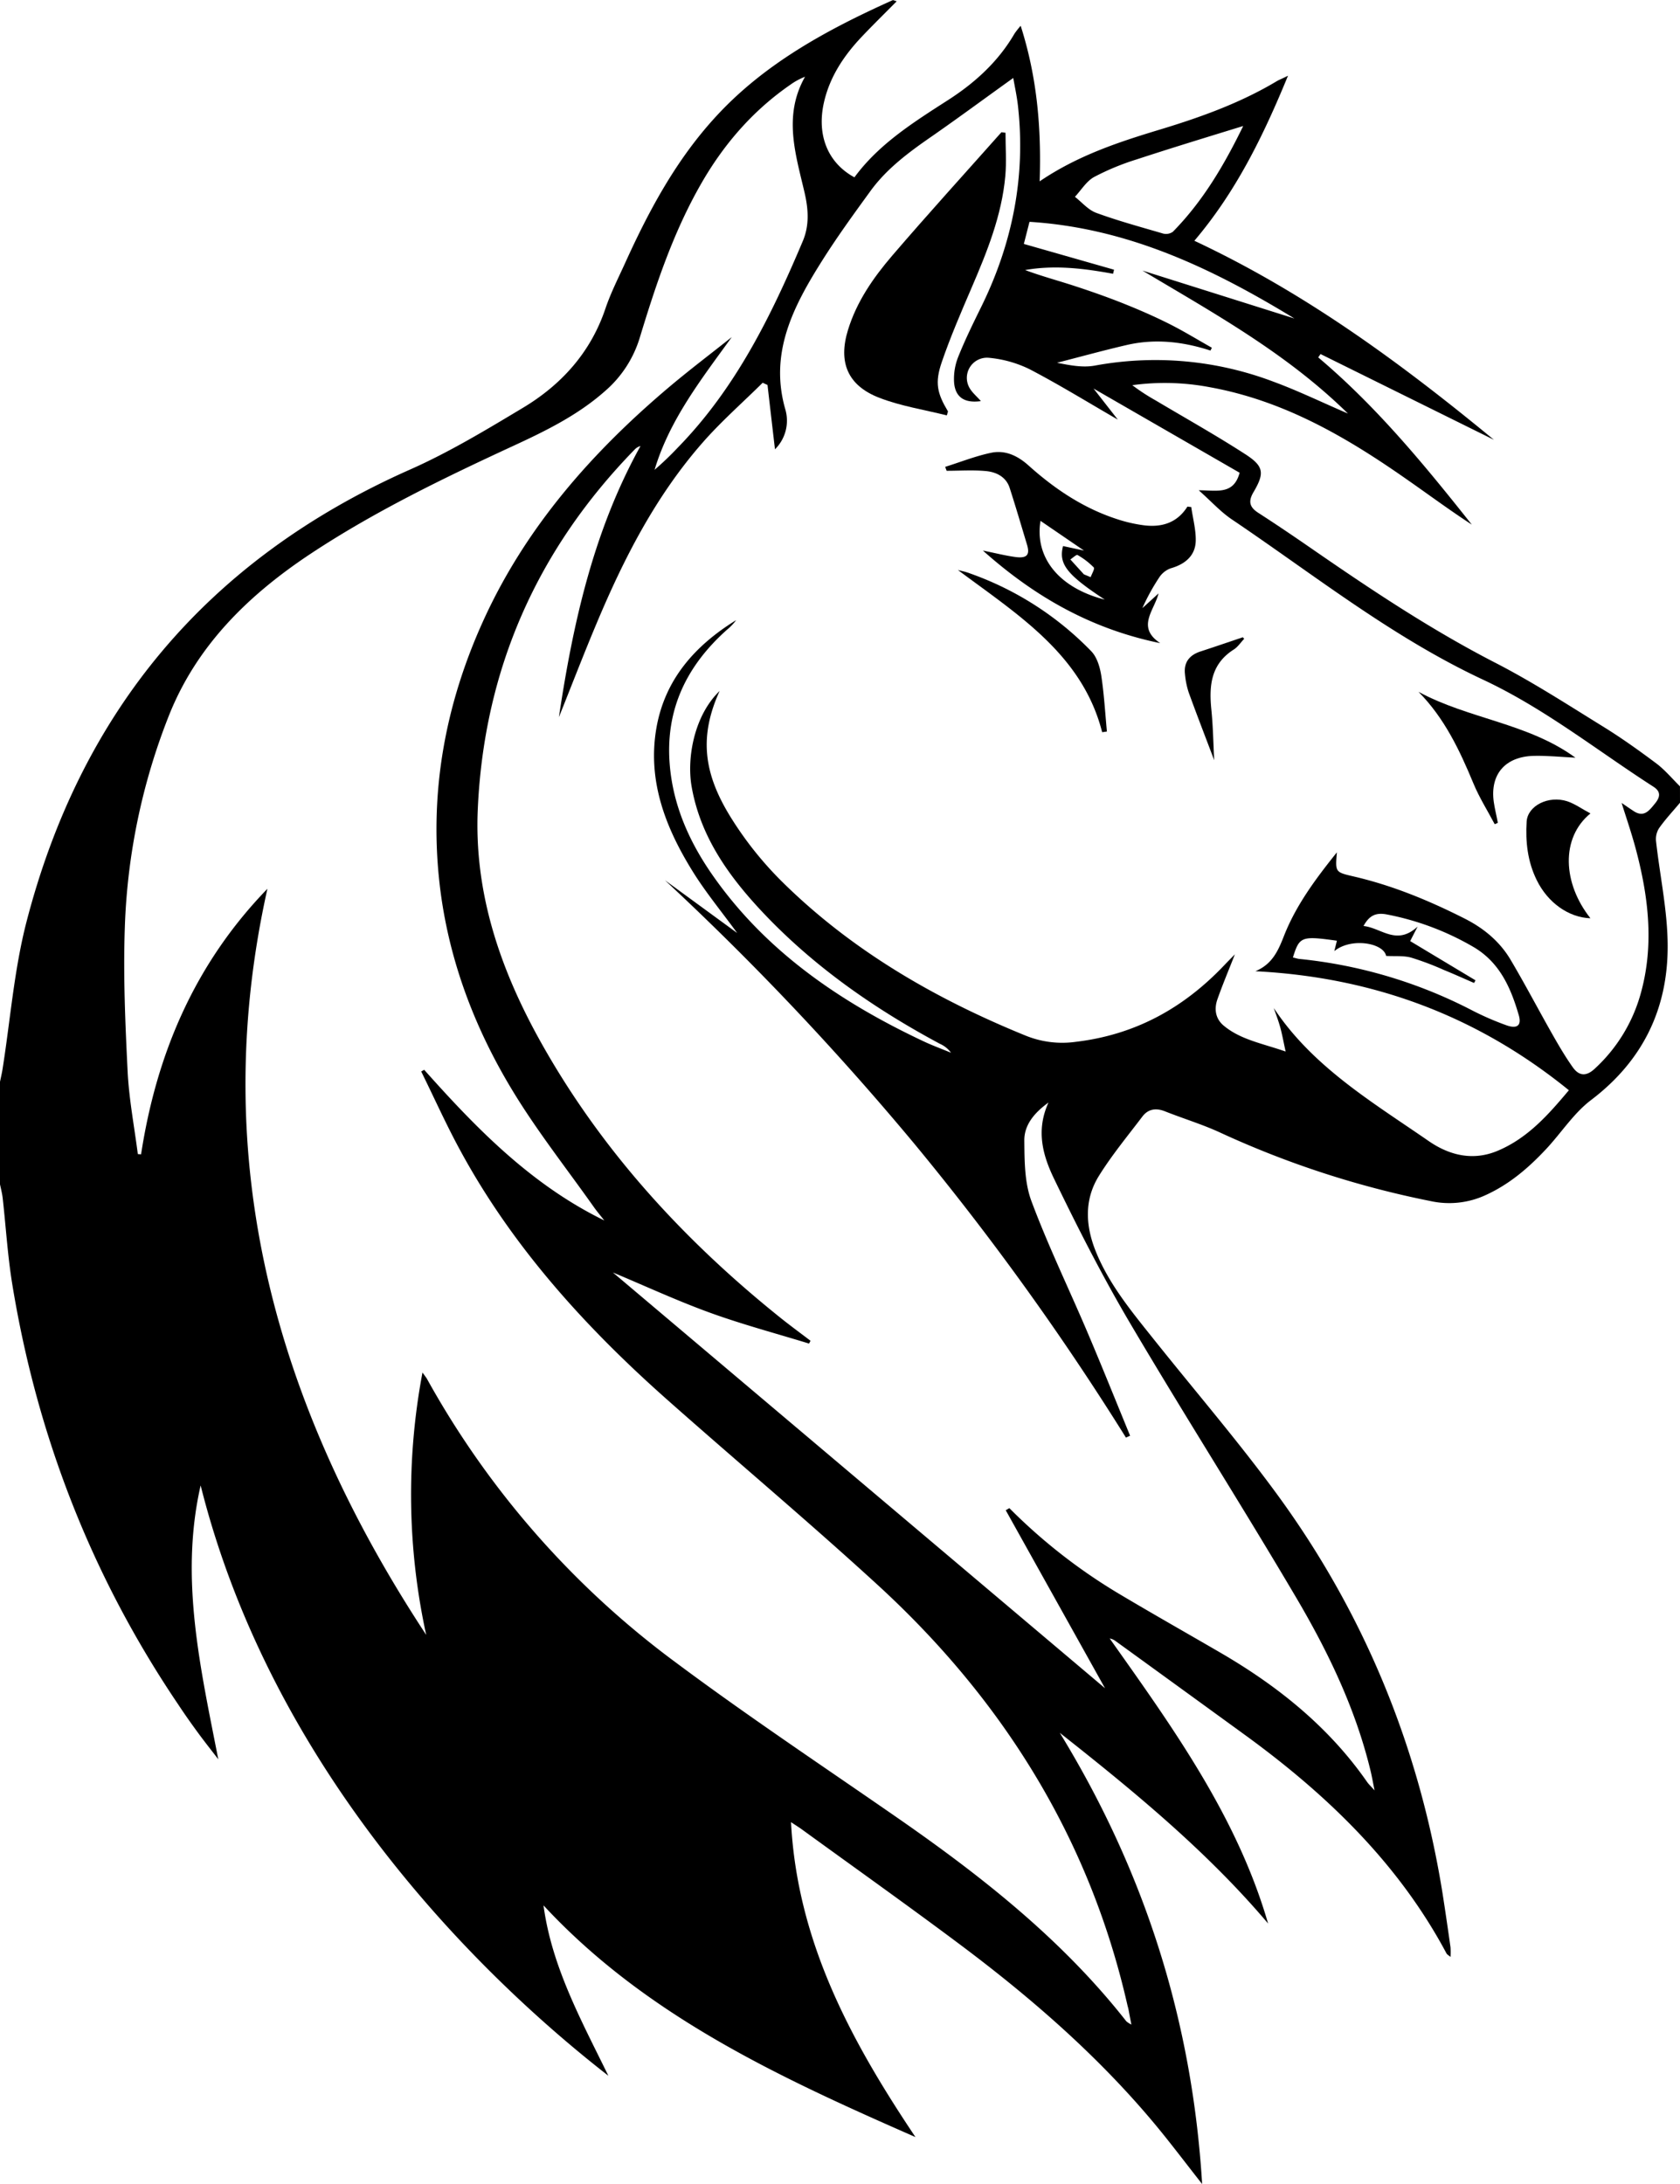 <svg id="Layer_1" data-name="Layer 1" xmlns="http://www.w3.org/2000/svg" viewBox="0 0 594 772.22"><g><path d="M604.23,294.46c-2.5,3-5.16,5.82-7.4,9a7.16,7.16,0,0,0-1.07,4.6c1.36,12.31,4.07,24.6,4.11,36.9.09,22.1-8.58,40.59-27.08,54.62-6.17,4.68-10.52,11.59-15.88,17.32-6.18,6.62-13,12.49-21.48,16.33A30.69,30.69,0,0,1,516,435.3a332.62,332.62,0,0,1-74-24.05c-6.41-3-13.28-5.06-19.88-7.68-3.24-1.29-6-.79-8,1.88-5.22,6.88-10.77,13.6-15.31,20.89-5.25,8.41-4.81,17.55-1.21,26.59,4.57,11.45,12.35,20.95,20,30.53C432.36,502,447.87,520,461.81,539.05c31,42.4,50.19,89.59,58.45,140.94,1,6.37,1.92,12.76,2.83,19.15a28.7,28.7,0,0,1,0,3.41c-.68-.58-1.21-.84-1.43-1.25-16.82-31.57-42-55.92-70.93-77q-23-16.72-46-33.38a4.74,4.74,0,0,0-2.14-.95c22.42,31.65,45.08,63.08,56,100.77-21.56-25.48-47.31-46.64-73.65-67.43,29.94,48.92,46.81,101.6,50.33,159.54-6.2-7.87-11.45-14.88-17.06-21.59-20.16-24.1-43.85-44.64-69.11-63.51-18.2-13.6-36.73-26.77-55.12-40.12-1-.75-2.11-1.42-4.07-2.73,2.23,42.42,21.29,77.44,44,111.35-48-21.06-95.33-42.88-131.51-81.92,2.91,21.7,13.32,40.57,22.93,60.24C178.34,708,106.35,636.15,81.17,535.85c-7.48,32.73-.06,64.55,6.24,96.82-2.37-3.08-4.79-6.13-7.09-9.26s-4.77-6.61-7-10C42.6,568,23.3,518.23,14.56,464.65c-1.63-10-2.24-20.2-3.37-30.3-.19-1.73-.64-3.44-1-5.15V393.33c.31-1.56.69-3.11.94-4.68,2.75-17.34,4.07-35,8.45-52,19.12-73.9,63.45-128,135.66-160,13.85-6.14,26.93-14.05,39.92-21.84,13.81-8.29,24-19.79,29.14-35.09,1.86-5.49,4.52-10.73,6.92-16,8.47-18.68,18.11-36.67,32.26-52,17.24-18.72,39.26-30.62,62.33-41,.27-.12.75.18,1.47.37-4.25,4.3-8.34,8.31-12.28,12.46-6.4,6.74-11.41,14.26-13.46,23.37-2.58,11.48,1.35,21.3,10.79,26.42,8.65-11.81,21-19.53,33.2-27.38,9.56-6.16,17.71-13.63,23.4-23.43a30.19,30.19,0,0,1,2.18-2.77c5.79,18.09,7.35,36.07,6.71,55,13.62-9.25,28.27-14,43-18.45C435,52,448.84,47,461.55,39.41c1-.61,2.15-1,4.08-2-8.75,21.32-18.37,41-33.11,58.36,39.41,18.47,73.3,43.49,105.91,70.37l-61.3-30.32-.81,1.19c20.71,17.47,37.66,38.14,54.3,59.12-7.88-5.13-15.36-10.68-23-16-21.16-14.82-43.27-27.77-69.46-32.55a85,85,0,0,0-27.58-.75,71.29,71.29,0,0,0,8.24,5.38c10.62,6.32,21.42,12.37,31.78,19.07,6.54,4.24,6.77,6.68,2.82,13.39-1.86,3.17-1.48,5.24,1.67,7.27,6.37,4.11,12.65,8.36,18.88,12.67,21,14.51,42.21,28.68,65.1,40.44,13,6.7,25.36,14.7,37.82,22.4,6.59,4.06,12.91,8.58,19.09,13.21,3,2.29,5.51,5.32,8.24,8ZM281.6,146.76l-1.71-.79c-7.06,7-14.57,13.58-21.09,21-16.7,19-28,41.13-37.62,64.06-4.63,11-8.9,22.12-13.34,33.18,5-33.25,12.21-65.86,28.85-95.87a4.57,4.57,0,0,0-2,1.18q-52.06,53.37-55.51,126.75c-1.45,30,7.95,57.31,22.46,83.18,21.21,37.81,50.11,69.45,84.16,96.82,3.59,2.89,7.32,5.62,11,8.42l-.51,1c-11.68-3.59-23.53-6.74-35-10.9s-22.69-9.35-34.36-14.24l174,147-35.1-62.93,1.28-.75a196.86,196.86,0,0,0,39.24,30.57c11.76,7,23.7,13.75,35.55,20.64,20.36,11.85,38.28,26.32,51.68,45.59.54.78,1.26,1.44,2.66,3-.67-3.25-1-5.3-1.52-7.32-5.25-21.55-14.8-41.47-26-60.51-19.22-32.64-39.62-64.63-58.86-97.25-9.72-16.48-18.44-33.57-26.75-50.77-4-8.19-6.8-17.2-2.17-27.35-5.37,3.87-8.6,8.2-8.54,13.47.07,7.16.06,14.79,2.51,21.37,5.86,15.73,13.24,30.93,19.82,46.41,5.16,12.13,10.06,24.36,15.07,36.55l-1.47.66A962.5,962.5,0,0,0,333.48,415a1007.54,1007.54,0,0,0-88.14-93.13l25.53,18.65c-5.7-7.81-11.11-14.37-15.55-21.49-9.74-15.62-16.25-32.23-13-51,3-17.13,13.56-29.09,28.19-38.13a18.49,18.49,0,0,1-3.2,3.36C253,246,245.52,261.46,247,280.62c1.12,14.6,6.85,27.52,15.15,39.42,18.75,26.88,45.06,44.87,74.7,58.82,3.14,1.47,6.42,2.67,9.63,4a9.68,9.68,0,0,0-3.94-3.16c-23-12.33-44.2-27.09-62.09-45.91-12.33-13-22.57-27.14-25.69-45.09-1.73-9.95.83-25,9.91-33.75-7.4,16.25-5.53,29.19,3.64,44.19a124.19,124.19,0,0,0,18.51,23.31c24.49,24.19,53.93,41.28,86,54.34A34.43,34.43,0,0,0,390.62,379c21.28-2.53,38.31-12.14,52.54-27.15,1.1-1.16,2.24-2.29,3.69-3.78-2.23,5.69-4.36,10.73-6.17,15.88-1.21,3.43-.73,6.88,2.23,9.34,5.95,4.95,13.47,6.23,21.88,9.14-.83-3.8-1.26-6.25-1.93-8.65s-1.49-4.49-2.26-6.73c13.75,20.79,34.87,33.28,54.72,47,7.3,5.06,15.68,7.2,24.53,3.44,10.55-4.48,17.76-12.63,25.09-21.37-32.32-26.24-69.05-39.95-110.85-42.08,6-2.47,8.11-7.37,10.08-12.4,4.24-10.84,11.09-20.08,18.74-29.63-.59,7-.6,7,5.84,8.5,13.84,3.2,26.78,8.56,39.35,14.92,6.85,3.47,12.46,8.18,16.26,14.61,5.13,8.66,9.79,17.58,14.76,26.33,2.24,3.94,4.54,7.88,7.17,11.59,2.16,3.06,4.69,3.45,7.81.53a56.48,56.48,0,0,0,16.16-26.27c4.83-17,2.92-33.91-1.47-50.68-1.63-6.24-3.77-12.36-5.2-17,.73.49,2.49,1.72,4.29,2.9,3.62,2.36,5.5-.26,7.38-2.54,1.72-2.07,2.58-4.17-.41-6.09-19.94-12.82-38.42-27.63-60.24-37.85-32.09-15-59.67-37-88.74-56.61-4-2.67-7.22-6.29-11.8-10.36,6.52,0,12.3,1.69,14.46-6.2l-51.65-29.77L405.45,159c-10.65-6.15-20.73-12.37-31.23-17.84a41.2,41.2,0,0,0-14.21-4,7.13,7.13,0,0,0-7.22,10.19c.92,1.93,2.8,3.42,4.25,5.11-5.73.81-9.12-1.31-9.48-6.73a21,21,0,0,1,1.48-8.94c2.4-6,5.26-11.83,8.12-17.64,11.08-22.52,15.76-46.12,13-71-.4-3.59-1.19-7.13-1.67-9.94C358.86,45.1,349.53,52,340,58.64c-8.19,5.65-16.15,11.49-22,19.54s-11.7,16.1-17,24.49c-10.2,16.17-18.91,32.71-13.07,52.83a14.23,14.23,0,0,1-3.69,14Q282.91,158.15,281.6,146.76Zm-57.71,295.4c-1.25-1.6-2.58-3.16-3.75-4.82-9.59-13.56-19.94-26.69-28.53-40.82-14.07-23.12-23.33-48.16-26.13-75-3.3-31.65,2.32-62,15.48-91.09,15-33.21,38.64-60.08,66.64-83.6,7-5.85,14.23-11.34,21.36-17-10.75,14.88-22,29.22-27.29,46.92a107,107,0,0,0,8.2-7.84c20.5-21,33.06-46.64,44.2-73,2.35-5.56,2-11.15.67-17-3.14-13.57-7.72-27.27.13-41.13a23.11,23.11,0,0,0-5.2,2.82c-13.4,9.27-23.64,21.2-31.59,35.09-9.84,17.18-16,35.74-21.68,54.46A40.36,40.36,0,0,1,224.05,149c-9.48,8.38-20.76,13.95-32.18,19.22-24.64,11.39-49.05,23.18-71.67,38.12C98.05,221,79.75,238.92,69.92,263.73a223.35,223.35,0,0,0-15.56,75c-.58,16.91.16,33.89,1,50.81.49,9.75,2.36,19.44,3.6,29.15l1.15.09c5.46-35.54,19-67.41,44.67-93.89-21.4,96,2.84,182.81,56.14,263.8a232.73,232.73,0,0,1-1.31-92.77c.93,1.31,1.33,1.79,1.62,2.31a313.15,313.15,0,0,0,87.65,100c25.71,19.18,52.5,37,78.9,55.31,29.9,20.75,58.23,43.15,80.68,71.77a8.58,8.58,0,0,0,1.79,1.16c-.41-2.14-.71-3.71-1-5.27-.13-.63-.32-1.25-.46-1.88C395.44,660.82,365,611.71,320.3,570.8c-24.21-22.17-49.41-43.33-74-65.12-29.07-25.75-54.82-54.16-73.29-88.19-5-9.16-9.25-18.68-13.85-28l1.05-.6C178.71,409.64,198,429.5,223.89,442.16ZM404.12,106l-.34,1.44c-10.34-1.91-20.68-3.16-31.11-1.32,5.68,2.12,11.44,3.66,17.09,5.5,5.82,1.89,11.61,3.92,17.29,6.17,5.53,2.2,11,4.57,16.3,7.22s10.25,5.7,15.36,8.58l-.49,1c-9.67-3.14-19.5-4.28-29.46-2-8.31,1.92-16.53,4.2-24.79,6.31,4.37.87,9,1.81,13.4,1a117.8,117.8,0,0,1,63.21,5.73c8.59,3.17,16.85,7.18,26.24,11.23-21.72-21.35-47.42-35.47-72.65-50.55l53.73,16.94c-29.39-17.93-59.08-32-93.67-34.18-.71,2.8-1.38,5.41-2,7.82Zm63.26,243.18c1,.22,1.59.44,2.23.51a169.27,169.27,0,0,1,60.61,17.93,101.37,101.37,0,0,0,12.69,5.55c3.78,1.33,5.36,0,4.33-3.55-2.8-9.61-6.69-18.69-16.08-24.18a97,97,0,0,0-30.5-11.46c-4-.79-6.32.38-8.33,4.07,6.29.64,11.65,7.13,19.14.19-1.38,2.69-2.07,4-2.63,5.15l23.09,13.87-.52.93c-3.56-1.55-7.1-3.15-10.69-4.61a100.25,100.25,0,0,0-11.6-4.37c-2.66-.72-5.63-.41-8.79-.58-.94-4.64-12.41-6.58-18.32-1.7l.91-3.68C470.36,341.5,469.69,341.75,467.38,349.14Zm-17.54-294C436.63,59.24,424.33,63,412.12,67a88.4,88.4,0,0,0-15.06,6.23c-2.73,1.52-4.54,4.62-6.77,7,2.49,1.94,4.69,4.63,7.54,5.67,7.74,2.84,15.73,5,23.67,7.33a4.16,4.16,0,0,0,3.42-.64C435.55,81.78,443.07,69,449.84,55.09Z" transform="translate(-10.23 -10.64)"/><path d="M345,157.51c-8-2-16.26-3.28-23.86-6.22-11.29-4.35-14.59-12.63-11.08-24,3.07-10,8.91-18.42,15.6-26.23C338.31,86.31,351.4,71.93,364.3,57.4l1.45.18c0,5.1.38,10.22-.07,15.28-1.26,14-6.48,26.88-12,39.7-3.7,8.61-7.42,17.24-10.46,26.08-2.53,7.38-1.64,11.05,2.19,17.47Z" transform="translate(-10.23 -10.64)"/><path d="M344.41,175.71c5.44-1.7,10.79-3.85,16.36-5,5-1,9.35,1.13,13.12,4.51,9.11,8.18,19.2,15,31.05,18.89a51.53,51.53,0,0,0,9.66,2.25c6.36.82,11.84-.83,15.47-6.6l1.35.16c.57,4,1.67,8,1.59,11.93-.12,5.16-3.61,8.24-8.85,9.73a8.17,8.17,0,0,0-4.07,3.24,74.28,74.28,0,0,0-5.95,10.84l5.72-5.2c-1.54,6.11-7.93,11.91.59,17.58-24.37-5-44.34-16.37-62.7-32.74,4.52.92,8,1.82,11.54,2.29,4.14.54,5.18-.81,4-4.58-2-6.63-3.95-13.29-6.08-19.88-1.25-3.85-4.65-5.58-8.38-5.93-4.59-.43-9.26-.1-13.89-.1Zm56.53,47c-13.6-8.92-16.47-12.69-14.85-19l7.41,1.6L378.12,194.8C376,207.69,384.59,218.55,400.94,222.67Zm-7.48-9,2.4,1c.41-1.18,1.52-3,1.1-3.43a26.23,26.23,0,0,0-5.75-4.41c-.37-.22-1.66,1-2.53,1.58Z" transform="translate(-10.23 -10.64)"/><path d="M538.72,302.06c-2.53-4.79-5.46-9.42-7.52-14.4C526.36,276,521,264.59,511.76,255.24c17.64,9.59,38.8,11.08,55.5,23.3-5.16-.25-9.93-.76-14.69-.65-10.15.24-15.53,6.52-14.19,16.25.35,2.49,1,4.95,1.44,7.42Z" transform="translate(-10.23 -10.64)"/><path d="M572.56,298.25c-10.59,8.66-9.8,24.72,0,37.06-7.67-.24-15.09-5.5-19-13.51-3.23-6.57-4-13.59-3.55-20.72.39-5.57,7.71-9.26,14.33-7.14C567,294.82,569.45,296.59,572.56,298.25Z" transform="translate(-10.23 -10.64)"/><path d="M399.92,269.52c-7-27.42-29.8-41.52-51-57.34,1.11.29,2.25.51,3.34.88A111.32,111.32,0,0,1,396,240.83c2.08,2.1,3.12,5.63,3.6,8.65,1,6.55,1.38,13.2,2,19.81Z" transform="translate(-10.23 -10.64)"/><path d="M450.14,236.5c-1.22,1.28-2.23,2.87-3.68,3.79-8.24,5.23-8.76,13-7.92,21.36.58,5.73.67,11.52,1,17.78-3.17-8.37-6.17-16.11-9-23.9a28.72,28.72,0,0,1-1.34-6.57c-.46-4.11,1.56-6.72,5.55-8,5-1.63,9.93-3.32,14.9-5Z" transform="translate(-10.23 -10.64)"/></g></svg>